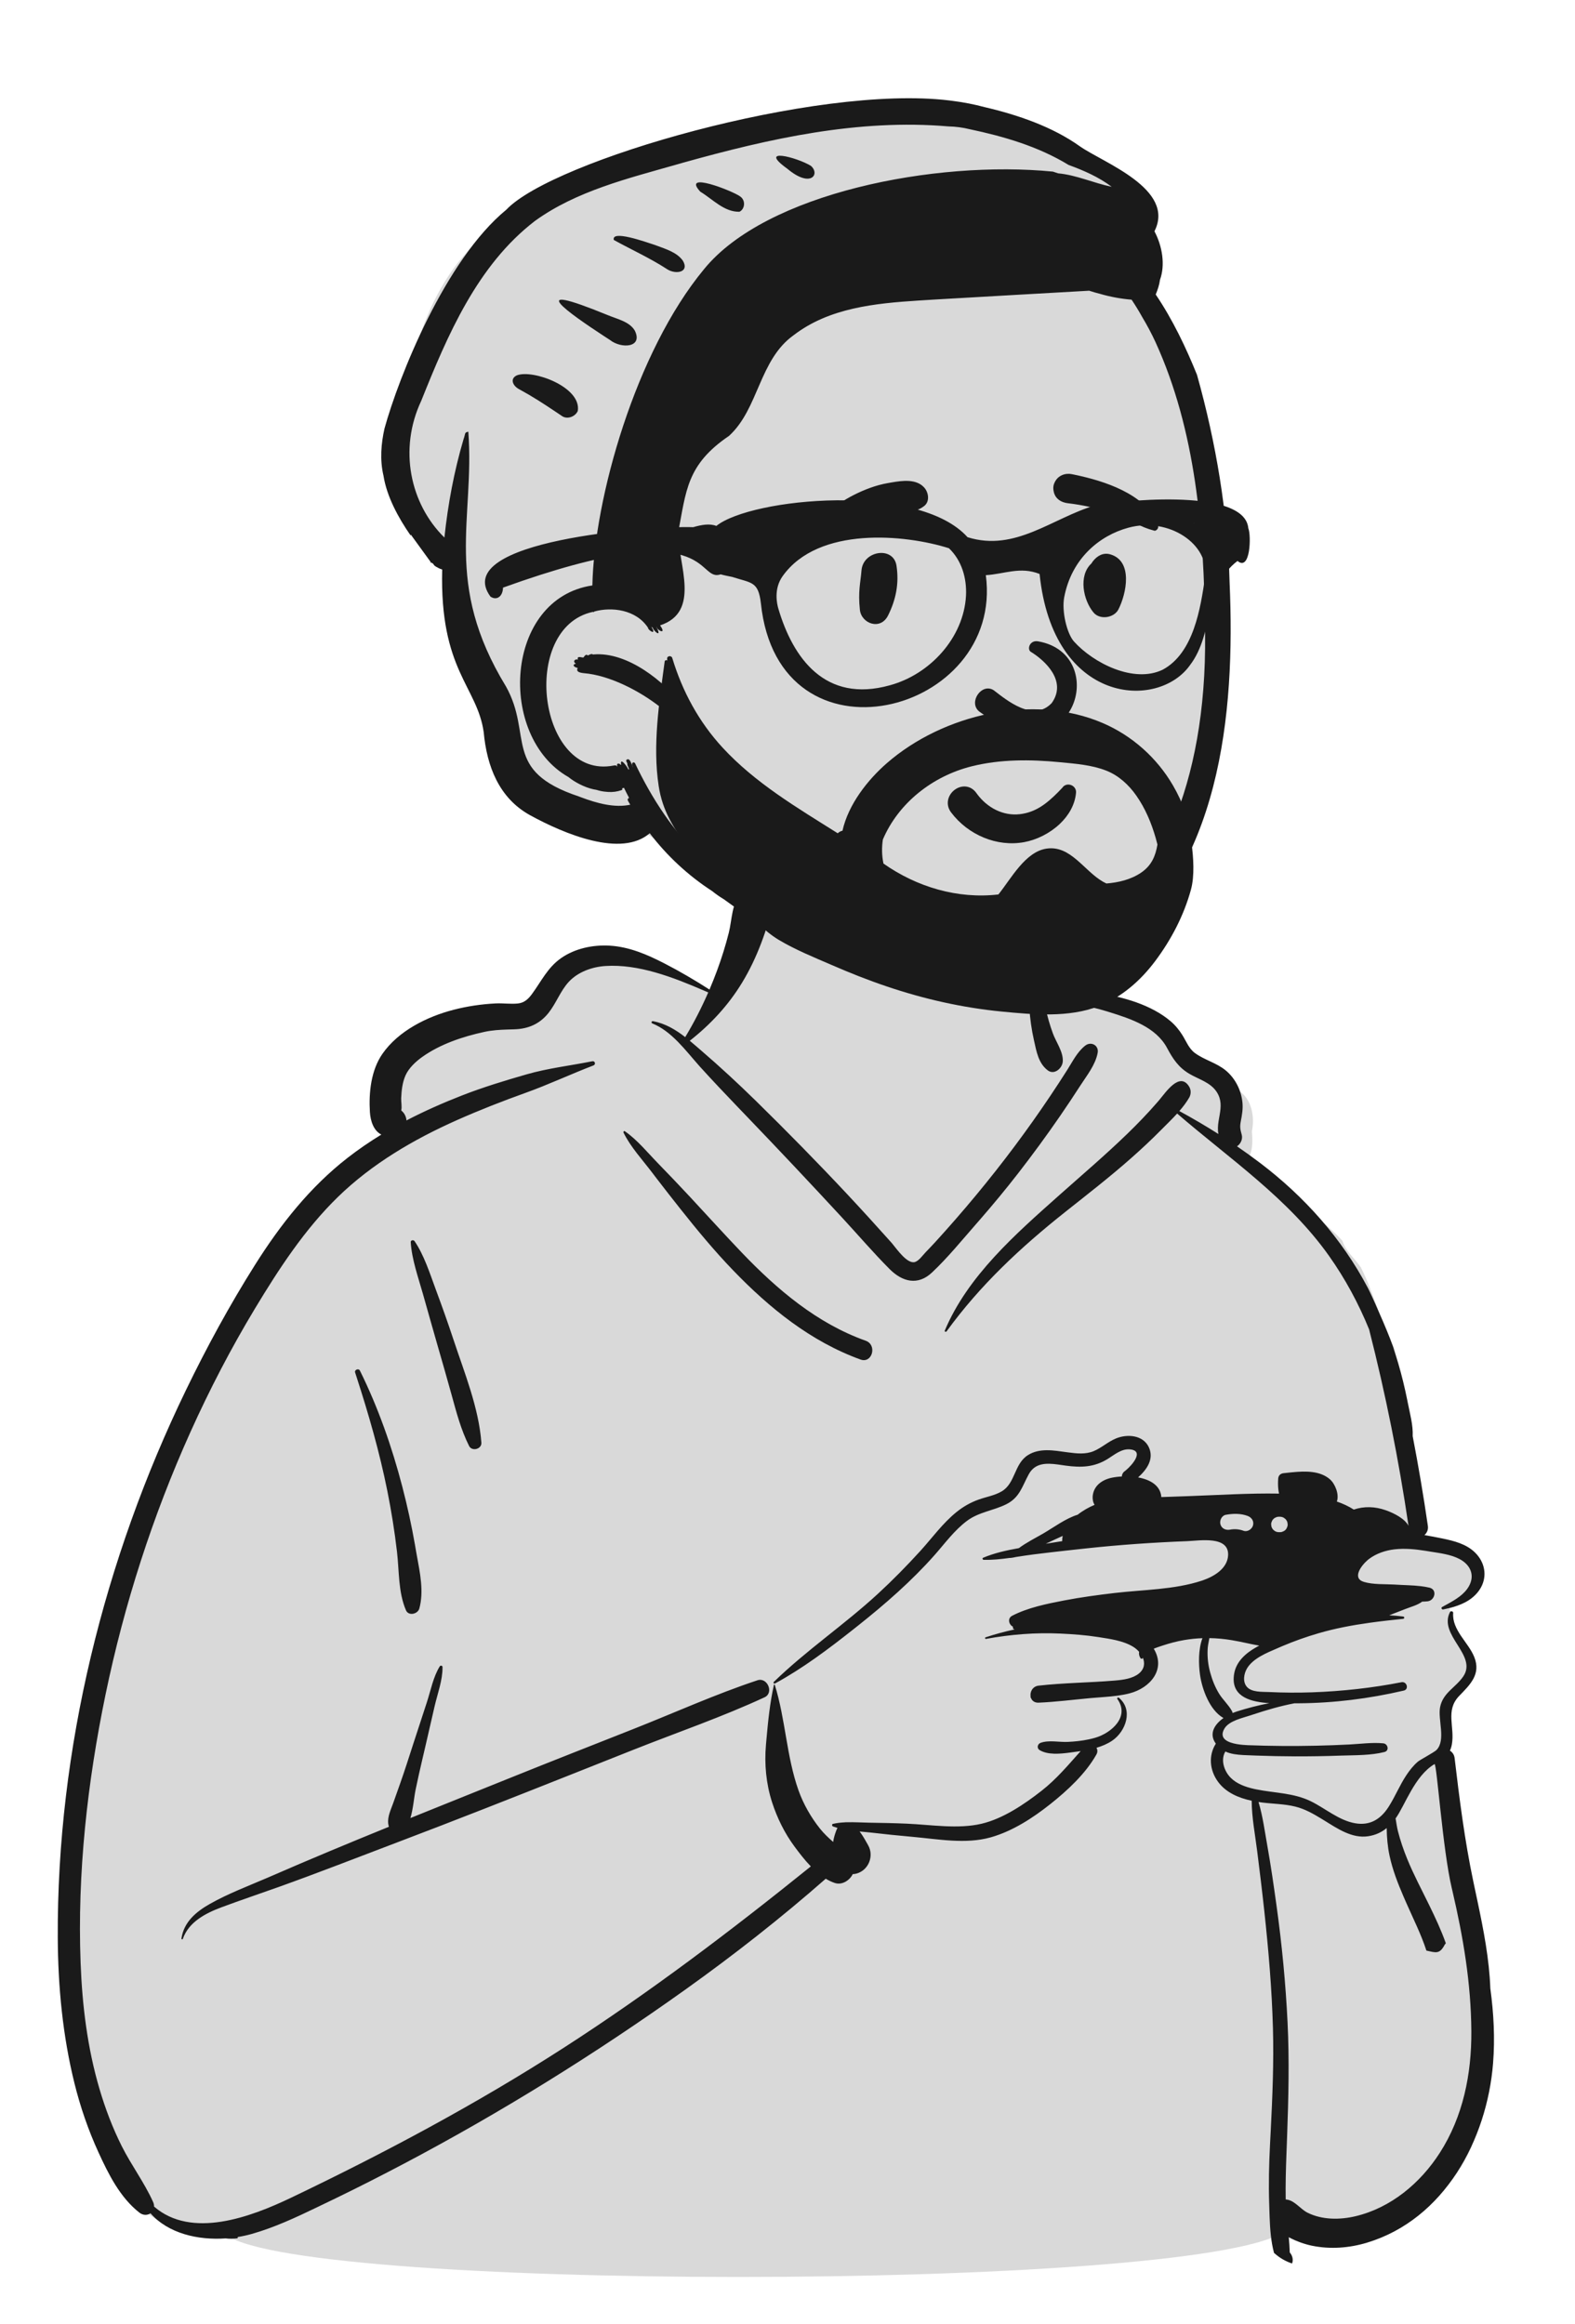<svg width="246" height="363" viewBox="0 0 246 363" fill="none" xmlns="http://www.w3.org/2000/svg">
<path fill-rule="evenodd" clip-rule="evenodd" d="M229.804 260.12C229.804 257.685 226.436 253.364 226.43 251.159C229.262 250.653 231.629 246.815 231.002 244.411C229.897 243.566 227 241.903 225.802 241.126C218.502 241.347 221.276 231.188 220.45 226.024C219.618 220.971 219.001 215.688 217.783 210.607C215.621 206.542 214.606 201.984 212.54 197.938C211.617 196.598 210.125 195.369 209.679 193.811C205.157 188.871 198.933 185.91 193.811 181.727C195.799 181.09 195.666 178.408 195.538 176.685C196.001 174.438 195.506 171.62 193.458 170.354C192.766 168.098 189.74 167.31 187.97 168.747C186.808 163.536 182.26 160.374 177.497 158.44C177.501 158.425 177.505 158.41 177.509 158.394C172.705 156.487 166.947 155.536 162.153 156.608C164.684 128.404 143.09 127.368 132.131 129.739C126.526 130.951 118.115 134.726 116.204 139.973C115.126 142.935 112.03 152.489 111.589 155.536C103.221 150.759 93.519 144.459 86.261 154.077C84.807 155.753 83.199 156.998 81.024 157.574C74.234 159.337 65.221 159.396 61.361 166.321C59.054 170.611 61.129 173.437 60.509 177.729C29.942 199.204 4.397 278.313 10.133 315.117C11.512 328.288 18.249 351.601 34.876 348.694C43.357 357.974 185.701 357.974 200.379 348.694C212.461 351.856 224.737 346.962 229.804 335.386C236.238 319.512 229.42 302.37 228.212 286.086C227.478 281.975 226.386 278.712 225.802 274.503C225.559 272.749 226.398 269.831 225.802 268.215C226.083 267.162 229.804 262.554 229.804 260.12Z" fill="#D9D9D9"/>
<path fill-rule="evenodd" clip-rule="evenodd" d="M162.52 147.492C162.856 148.932 162.549 150.556 162.605 152.034C162.659 153.447 162.826 154.851 163.071 156.243C165.652 154.885 168.702 154.71 171.643 155.147C175.448 155.713 179.85 156.964 182.832 159.507C183.568 160.135 184.178 160.879 184.689 161.699C185.301 162.683 185.693 163.794 186.664 164.499C188.167 165.59 190.031 166.012 191.476 167.22C192.949 168.452 193.864 170.294 194.057 172.195C194.16 173.207 193.993 174.152 193.801 175.139C193.629 176.027 193.714 176.391 193.948 177.246C194.131 177.917 193.781 178.678 193.21 179.048C194.434 179.889 195.641 180.755 196.827 181.656C203.738 186.903 209.581 193.444 213.632 201.139L213.73 201.33L213.843 201.56C214.831 203.589 217.413 209.521 217.734 210.854C217.964 211.551 218.186 212.25 218.393 212.953C218.938 214.818 219.401 216.705 219.784 218.608L219.887 219.127C220.198 220.725 220.734 222.618 220.648 224.322C221.545 228.972 222.339 233.642 223.018 238.332C223.107 238.946 222.862 239.446 222.483 239.777C223.39 239.923 224.292 240.102 225.183 240.283L225.701 240.392L225.96 240.449C227.818 240.868 229.65 241.478 230.867 243.039C232.178 244.727 232.205 246.896 230.888 248.596C229.769 250.04 228.136 250.726 226.431 251.159C226.094 251.243 225.754 251.321 225.414 251.39C225.186 251.438 225.036 251.126 225.252 251.005L225.614 250.805L226.108 250.535C227.393 249.826 228.727 249.026 229.438 247.747C230.404 246.011 229.64 244.404 227.983 243.523C226.596 242.784 224.88 242.595 223.339 242.343L222.703 242.238C221.093 241.981 219.45 241.814 217.824 241.998C216.402 242.16 214.961 242.645 213.812 243.514L213.706 243.598L213.596 243.69C212.588 244.564 211.139 246.526 213.04 247.091C214.492 247.521 216.262 247.414 217.789 247.498L217.986 247.51C219.264 247.597 220.6 247.597 221.893 247.75C222.356 247.804 222.813 247.879 223.262 247.985C224.546 248.289 224.104 249.998 222.973 250.118C222.696 250.148 222.413 250.163 222.13 250.169C221.391 250.726 220.368 250.978 219.493 251.324C218.657 251.655 217.818 251.983 216.973 252.305C217.701 252.338 218.429 252.398 219.154 252.489C219.388 252.515 219.391 252.832 219.154 252.856C217.409 253.033 215.665 253.226 213.926 253.469C211.235 253.842 208.561 254.342 205.948 255.103C204.038 255.661 202.151 256.327 200.322 257.103L199.768 257.341L199.54 257.441C197.879 258.161 195.73 259.004 194.776 260.59C194.277 261.418 194.057 262.696 194.761 263.488C195.514 264.34 197.09 264.243 198.144 264.284L198.228 264.288C200.46 264.396 202.694 264.411 204.929 264.333C209.611 264.168 214.297 263.656 218.895 262.756C219.743 262.591 220.11 263.864 219.256 264.062C213.832 265.323 208.348 266.015 202.783 266.047L202.174 266.048C200.006 266.463 197.88 267.081 195.772 267.779L195.35 267.919C194.105 268.34 191.979 268.759 191.245 269.995C190.758 270.816 190.929 271.379 191.411 271.761C192.259 272.432 194.063 272.558 194.941 272.591C198.46 272.724 201.981 272.748 205.503 272.672C207.263 272.633 209.022 272.57 210.781 272.48C212.501 272.39 214.338 272.134 216.053 272.299C216.79 272.372 217.036 273.455 216.236 273.657C214.122 274.192 211.751 274.145 209.567 274.214L209.316 274.222C206.971 274.306 204.622 274.342 202.276 274.336C200.263 274.328 198.25 274.288 196.239 274.214L194.46 274.143L194.146 274.128C193.198 274.077 192.23 273.968 191.39 273.578C190.614 274.878 191.194 276.62 192.195 277.649C193.149 278.63 194.523 279.111 195.84 279.412C195.964 279.439 196.087 279.466 196.211 279.49C199.104 280.079 202.051 280.029 204.757 281.358C207.034 282.477 209.118 284.342 211.668 284.785C213.948 285.182 215.605 284.177 216.82 282.318C216.886 282.216 216.952 282.113 217.015 282.011C217.971 280.47 218.66 278.774 219.668 277.263C220.182 276.494 220.762 275.753 221.472 275.152C221.791 274.878 224.022 273.693 224.371 273.338C225.872 271.797 224.543 268.557 224.934 266.626C225.39 264.378 227.367 263.587 228.551 261.845C230.804 258.53 224.627 255.425 226.473 251.799C226.497 251.755 226.527 251.721 226.566 251.7C226.729 251.613 226.988 251.721 226.973 251.935C226.768 254.637 229.342 256.496 230.272 258.836C231.33 261.499 229.64 263.112 227.914 264.89C225.7 267.173 227.258 269.73 226.765 272.48C226.701 272.841 226.597 273.158 226.463 273.443C226.841 273.677 227.133 274.066 227.197 274.609C227.956 281.047 228.772 287.465 230.104 293.814L230.389 295.163L230.771 296.963C231.72 301.464 232.607 305.983 232.775 310.584C233.304 314.467 233.514 318.383 233.201 322.292C232.25 334.191 225.601 346.64 213.52 350.292C210.724 351.138 207.758 351.357 204.889 350.765C203.906 350.563 202.529 350.118 201.293 349.444C201.366 350.237 201.425 351.03 201.449 351.821C201.856 352.275 202.041 352.96 201.809 353.546C200.823 353.222 199.928 352.709 199.122 352.006L198.988 351.887C198.51 350.11 198.37 348.166 198.301 346.294L198.283 345.762C198.264 345.244 198.253 344.736 198.234 344.239C198.132 341.149 198.204 338.054 198.364 334.967L198.481 332.695C198.749 327.395 198.968 322.107 198.821 316.793C198.653 310.676 198.129 304.587 197.474 298.504C197.134 295.366 196.749 292.234 196.355 289.102C196.039 286.581 195.51 283.867 195.501 281.268C193.477 280.835 191.489 280.004 190.244 278.305C188.923 276.503 188.728 274.198 189.901 272.351C188.767 270.798 189.697 269.336 191.098 268.349C188.945 267.143 187.745 263.851 187.426 261.562C187.209 259.992 187.14 257.642 187.811 255.876C186.849 255.909 185.886 256.009 184.924 256.174C183.811 256.37 182.72 256.655 181.643 257.01L181.098 257.191C180.823 257.283 180.513 257.392 180.205 257.519C182.151 260.738 179.652 263.656 176.446 264.49C175.836 264.649 175.213 264.76 174.585 264.85C173.168 265.046 171.722 265.106 170.317 265.236C167.629 265.482 164.925 265.834 162.228 265.949C161.635 265.976 161.253 265.699 161.073 265.314C161.067 265.308 161.064 265.305 161.064 265.299C161.001 265.197 160.958 265.088 160.943 264.974C160.953 264.983 160.965 264.989 160.973 264.995C160.844 264.273 161.277 263.394 162.228 263.289C166.122 262.85 170.071 262.829 173.977 262.507L174.227 262.486C175.454 262.38 176.898 262.186 177.869 261.409C178.771 260.687 178.852 259.748 178.491 258.9C178.485 258.921 178.479 258.945 178.476 258.966C178.449 259.134 178.218 259.128 178.142 259.011C177.917 258.668 177.86 258.331 177.917 258.006C177.646 257.693 177.318 257.416 176.964 257.203C175.39 256.246 173.322 255.985 171.532 255.701C169.575 255.392 167.602 255.25 165.626 255.157C161.737 254.973 157.837 255.29 154.012 255.987C153.852 256.015 153.786 255.792 153.942 255.741C155.434 255.247 156.959 254.832 158.501 254.504C158.465 254.498 158.429 254.492 158.393 254.483C158.258 254.45 158.161 254.285 158.207 254.152C158.213 254.131 158.222 254.11 158.231 254.092C157.575 253.791 157.302 252.78 158.096 252.371C160.57 251.093 163.475 250.515 166.191 249.988C168.799 249.486 171.433 249.134 174.071 248.821C178.53 248.298 183.393 248.31 187.684 246.902L187.861 246.842C189.609 246.239 191.695 245.018 191.817 242.955C191.997 239.835 187.363 240.647 185.432 240.722C180.148 240.924 174.871 241.291 169.611 241.857C168.537 241.971 167.463 242.088 166.39 242.209C164.745 242.392 163.097 242.585 161.455 242.789C160.538 242.903 159.599 243.054 158.655 243.198C158.36 243.271 158.072 243.322 157.783 243.349C157.761 243.351 157.744 243.346 157.729 243.337C156.354 243.529 154.974 243.676 153.633 243.635C153.479 243.632 153.383 243.391 153.546 243.318C155.278 242.585 157.205 242.151 159.139 241.811C160.336 240.918 161.782 240.202 162.97 239.51C164.6 238.559 166.468 237.16 168.318 236.592C169.15 235.936 170.095 235.409 170.964 235.051C170.714 234.663 170.624 234.124 170.669 233.67C170.835 232.043 172.137 231.134 173.641 230.815C174.107 230.719 174.645 230.647 175.219 230.62C175.231 230.316 175.366 230.018 175.667 229.795L175.756 229.728L175.819 229.678C176.828 228.858 178.832 226.549 176.419 226.381C175.138 226.29 174.055 227.229 173.036 227.864C170.919 229.185 168.871 229.251 166.453 228.923L165.366 228.767L165.185 228.742C163.437 228.513 161.664 228.481 160.688 230.264C159.641 232.172 159.274 233.911 157.163 234.961C155.145 235.963 152.905 236.161 151.052 237.539C149.067 239.013 147.576 241.083 145.952 242.918C142.37 246.962 138.271 250.533 134.049 253.891L133.298 254.486C129.409 257.56 125.396 260.587 121.042 262.955C121.012 262.97 120.982 262.976 120.955 262.976C120.838 262.964 120.75 262.814 120.856 262.712C125.941 257.769 131.89 253.761 137.113 248.951C139.429 246.818 141.633 244.573 143.753 242.245C145.606 240.202 147.248 237.906 149.407 236.167C150.457 235.322 151.591 234.675 152.86 234.224C154.045 233.799 155.374 233.589 156.466 232.939C158.604 231.67 158.396 228.661 160.535 227.295C162.368 226.123 164.601 226.552 166.634 226.83L166.877 226.862C168.194 227.037 169.557 227.184 170.814 226.664C172.058 226.149 173.06 225.186 174.314 224.675C176.061 223.956 178.539 224.127 179.436 226.05C180.292 227.885 179.123 229.546 177.758 230.764C179.619 231.101 181.252 232.001 181.39 233.836C182.756 233.79 184.118 233.742 185.483 233.694C190.238 233.529 195.016 233.21 199.774 233.294C199.666 232.81 199.618 232.31 199.612 231.802C199.609 231.519 199.621 231.236 199.642 230.948C199.678 230.454 200.003 230.156 200.484 230.105L201.559 229.99L201.918 229.955C203.931 229.764 206.183 229.724 207.717 231.056C208.541 231.775 209.205 233.43 208.802 234.534C209.74 234.856 210.634 235.268 211.449 235.788C213.064 235.247 214.76 235.307 216.383 235.872L216.576 235.941C217.731 236.365 219.367 237.168 219.994 238.314C218.471 227.989 216.42 217.753 213.84 207.64C212.194 203.601 210.113 199.741 207.59 196.178C201.236 187.201 192.081 181.027 183.859 173.93C183.134 174.729 182.353 175.489 181.622 176.22L181.312 176.532C179.823 178.04 178.271 179.483 176.684 180.887C173.367 183.82 169.876 186.528 166.409 189.278C159.422 194.824 153.104 200.712 147.848 207.952C147.754 208.083 147.492 208.007 147.565 207.833C151.17 199.26 158.644 192.742 165.433 186.694C169.004 183.514 172.657 180.41 176.09 177.08C177.691 175.527 179.241 173.921 180.704 172.237L181.067 171.814C182.024 170.695 184.263 167.276 185.743 169.743C186.053 170.258 186.039 170.919 185.743 171.435C185.323 172.169 184.789 172.869 184.205 173.542C186.28 174.671 188.312 175.863 190.3 177.125C190.186 176.517 190.215 175.845 190.321 175.173L190.356 174.959L190.5 174.125C190.708 172.896 190.815 171.753 190.035 170.554C189.06 169.054 187.222 168.586 185.757 167.719C184.07 166.72 183.189 165.384 182.285 163.688C180.555 160.441 176.647 159.138 173.287 158.094L172.865 157.963C169.76 157 166.402 156.485 163.299 157.41C163.59 158.766 163.971 160.102 164.447 161.404C164.954 162.79 166.111 164.33 165.993 165.827C165.911 166.863 164.669 167.97 163.638 167.178C162.179 166.058 161.887 164.233 161.496 162.495C161.117 160.814 160.876 159.092 160.773 157.372C160.674 155.714 160.751 154.058 160.956 152.411L161.112 151.202L161.15 150.922C161.321 149.699 161.575 148.417 162.262 147.458C162.328 147.366 162.49 147.364 162.52 147.492ZM120.168 140.62C120.19 140.718 120.205 140.814 120.219 140.911C120.32 141.323 120.357 141.719 120.345 142.117C120.351 142.261 120.34 142.404 120.314 142.547C120.26 143.015 120.147 143.496 119.994 144.022C119.67 145.14 119.298 146.245 118.883 147.333C118.062 149.485 117.093 151.538 115.895 153.506C113.73 157.061 110.979 160.012 107.735 162.563C108.351 163.071 108.952 163.6 109.555 164.119C112.47 166.628 115.305 169.251 118.052 171.943C122.93 176.724 127.709 181.595 132.377 186.581C134.679 189.041 136.938 191.533 139.185 194.041L139.259 194.125L139.339 194.22C140.136 195.186 141.731 197.488 142.921 197.118C143.522 196.931 144.155 196.034 144.565 195.606L145.319 194.819C145.57 194.556 145.819 194.292 146.064 194.023C150.454 189.212 154.607 184.216 158.507 178.994C160.41 176.446 162.25 173.851 164.022 171.21C164.934 169.852 165.828 168.482 166.704 167.101C167.552 165.765 168.237 164.33 169.486 163.333C170.403 162.601 171.673 163.272 171.442 164.471C171.078 166.36 169.771 167.958 168.742 169.554C167.708 171.159 166.65 172.748 165.569 174.32C163.487 177.346 161.314 180.309 159.065 183.212C157.127 185.712 155.106 188.148 153.03 190.535L152.462 191.185C150.229 193.731 148.038 196.435 145.57 198.759C143.361 200.841 140.947 200.234 138.935 198.211C136.389 195.654 134.026 192.888 131.576 190.237C126.681 184.94 121.735 179.683 116.738 174.482L115.096 172.77C113.18 170.77 111.273 168.757 109.415 166.708L109.176 166.441C107.057 164.057 104.903 161.07 101.891 159.858C101.673 159.77 101.753 159.461 101.988 159.504C103.916 159.861 105.526 160.833 107.024 161.993C108.37 159.765 109.571 157.416 110.618 155.013L109.946 154.722C105.139 152.644 99.721 150.549 94.561 150.885C92.481 151.021 90.262 151.809 88.826 153.371C87.525 154.786 86.876 156.694 85.683 158.201C84.316 159.927 82.533 160.704 80.345 160.774L79.281 160.806C78.058 160.846 76.884 160.91 75.643 161.179C72.28 161.909 68.735 163.092 65.915 165.113C64.892 165.846 63.836 166.853 63.341 167.964C62.85 169.064 62.709 170.351 62.661 171.539C62.638 172.118 62.812 172.882 62.667 173.436C62.683 173.373 62.691 173.406 62.693 173.472C63.144 173.828 63.451 174.419 63.484 175.008C66.296 173.543 69.206 172.258 72.172 171.1C75.476 169.811 78.882 168.778 82.288 167.799C85.622 166.842 89.112 166.446 92.51 165.764C92.943 165.677 93.093 166.262 92.69 166.417C89.118 167.789 85.662 169.416 82.06 170.708C78.46 171.999 74.886 173.396 71.391 174.949C64.634 177.952 58.107 181.772 52.783 186.956C47.584 192.02 43.574 198.171 39.844 204.355C36.088 210.583 32.736 217.038 29.748 223.668C23.838 236.785 19.405 250.576 16.487 264.663C13.648 278.372 12.061 292.57 12.589 306.581C12.84 313.236 13.653 319.896 15.543 326.296C16.445 329.354 17.576 332.342 19.003 335.194C20.509 338.202 22.538 340.881 23.913 343.939C24.026 344.19 24.069 344.432 24.063 344.656C29.927 349.739 39.106 346.314 45.453 343.28C60.056 336.294 74.389 328.649 88.013 319.876C101.458 311.217 114.201 301.554 126.642 291.524C125.68 290.531 124.831 289.418 124.086 288.41C122.546 286.328 121.388 283.97 120.591 281.508C119.659 278.626 119.37 275.543 119.635 272.531L119.71 271.68C119.963 268.836 120.256 265.95 120.88 263.172C120.886 263.136 120.913 263.12 120.943 263.12C120.973 263.12 121.003 263.139 121.015 263.172C122.696 268.554 122.832 274.339 124.72 279.652C125.481 281.789 126.66 283.852 128.073 285.624C128.684 286.391 129.4 287.056 130.13 287.706C130.179 287.375 130.244 287.047 130.344 286.725L130.422 286.471C130.52 286.161 130.641 285.817 130.81 285.513C130.572 285.444 130.341 285.369 130.112 285.284C129.932 285.218 129.893 284.926 130.112 284.878C130.711 284.74 131.327 284.671 131.956 284.641C132.055 284.626 132.151 284.623 132.247 284.629C133.423 284.592 134.62 284.677 135.754 284.695C137.718 284.725 139.676 284.761 141.636 284.848C145.39 285.01 149.627 285.73 153.32 284.857C156.676 284.063 159.984 281.824 162.675 279.718C165.027 277.877 166.841 275.69 168.792 273.509C168.652 273.531 168.513 273.552 168.375 273.571L167.116 273.744C165.528 273.956 163.642 274.122 162.381 273.359C161.9 273.067 162.038 272.405 162.528 272.224C163.815 271.752 165.412 272.143 166.783 272.077C167.86 272.026 168.949 271.912 170.011 271.689C170.36 271.617 170.705 271.533 171.048 271.433C173.562 270.708 176.516 268.157 174.519 265.371C174.443 265.266 174.527 265.17 174.63 265.151C174.675 265.142 174.723 265.151 174.762 265.185C177.036 267.068 175.854 270.443 173.703 271.891C172.964 272.39 172.128 272.739 171.262 272.995C171.427 273.298 171.457 273.672 171.258 274.026C169.575 277.029 166.724 279.667 164.053 281.789C161.31 283.966 158.147 286.021 154.745 286.984C150.818 288.091 146.502 287.258 142.518 286.906C140.358 286.716 138.205 286.491 136.049 286.241C135.471 286.175 134.873 286.124 134.265 286.067C134.837 286.819 135.291 287.685 135.589 288.206C136.557 289.896 135.664 292.123 133.787 292.64C133.592 292.694 133.39 292.724 133.192 292.73C132.686 293.744 131.483 294.49 130.371 294.108C129.887 293.943 129.42 293.717 128.973 293.447C121.974 299.596 114.606 305.366 107.028 310.776C92.975 320.806 78.245 329.967 62.971 338.021C59.53 339.835 56.064 341.6 52.568 343.297L49.558 344.748C46.228 346.351 42.819 347.946 39.282 348.941C38.592 349.135 37.87 349.292 37.13 349.412C37.121 349.478 37.118 349.542 37.123 349.602C36.458 349.691 35.877 349.705 35.382 349.643L35.269 349.627C30.933 349.931 26.296 348.872 23.506 345.704C23.041 346.03 22.363 346.066 21.765 345.597C18.757 343.235 16.964 339.64 15.39 336.208C13.794 332.726 12.544 329.097 11.625 325.38C9.789 317.956 9.061 310.297 9.022 302.66C8.884 273.231 16.251 243.544 29.048 217.123C32.293 210.422 35.871 203.847 39.842 197.548C43.803 191.266 48.402 185.428 54.292 180.847C55.986 179.53 57.748 178.325 59.565 177.216C58.345 176.611 57.861 175.073 57.775 173.706C57.586 170.672 57.947 167.175 59.724 164.615C62.215 161.023 66.675 158.808 70.811 157.731C72.97 157.169 75.203 156.841 77.43 156.73C78.578 156.673 79.771 156.862 80.906 156.738C81.907 156.629 82.525 156.032 83.101 155.246C84.576 153.232 85.535 151.12 87.651 149.644C89.821 148.13 92.633 147.551 95.247 147.708C98.293 147.891 101.071 149.091 103.753 150.471C106.174 151.716 108.524 153.095 110.814 154.566C111.234 153.582 111.63 152.59 111.997 151.595C112.711 149.666 113.331 147.676 113.835 145.682C114.345 143.66 114.27 140.99 115.812 139.469C117.152 138.147 119.733 138.666 120.168 140.62ZM224.065 275.541L224.054 275.543C220.936 277.392 219.445 282.011 217.978 284.03C218.098 284.706 218.182 285.395 218.347 286.036C218.726 287.508 219.222 288.967 219.797 290.369C220.808 292.845 222.074 295.203 223.243 297.604C224.185 299.535 225.107 301.501 225.825 303.533C225.747 303.611 225.675 303.703 225.614 303.818C224.836 305.276 224.226 304.989 222.79 304.671L222.789 304.668C221.968 302.153 220.783 299.791 219.719 297.378L219.46 296.789L219.204 296.2C218.314 294.134 217.503 292.05 217.03 289.836C216.729 288.425 216.606 286.975 216.588 285.534C215.809 286.175 214.874 286.635 213.695 286.812C211.173 287.194 208.888 285.613 206.833 284.345L206.37 284.062C205.083 283.279 203.808 282.555 202.324 282.185C200.64 281.764 198.899 281.764 197.188 281.551C196.983 281.523 196.776 281.496 196.568 281.464C197.236 283.675 197.546 286.076 197.943 288.29C198.496 291.395 198.947 294.527 199.38 297.649C200.222 303.703 200.809 309.803 201.106 315.908C201.394 321.819 201.249 327.707 201.035 333.616L200.929 336.497C200.843 338.843 200.773 341.192 200.814 343.538C200.929 343.547 201.043 343.565 201.158 343.592C202.343 343.869 203.151 345.078 204.234 345.617C206.519 346.754 209.28 346.739 211.713 346.165C217.247 344.853 221.848 340.99 224.879 336.27C228.518 330.608 229.854 323.943 229.811 317.277C229.761 309.774 228.547 302.6 226.856 295.356L226.747 294.894C225.324 288.859 224.432 275.598 224.065 275.541ZM69.115 260.402C69.147 262.42 68.326 264.579 67.875 266.539C67.39 268.652 66.906 270.765 66.415 272.877L65.974 274.769C65.606 276.346 65.244 277.924 64.919 279.511C64.652 280.815 64.54 282.534 64.102 283.971C69.307 281.865 74.52 279.781 79.724 277.682C86.136 275.095 92.578 272.579 99.004 270.034C105.407 267.501 111.773 264.619 118.306 262.453C119.86 261.935 120.913 264.417 119.424 265.106C112.79 268.184 105.771 270.594 98.974 273.29L89.143 277.194C80.13 280.772 71.111 284.332 62.047 287.769C55.873 290.11 49.723 292.52 43.51 294.743C40.548 295.802 37.559 296.804 34.611 297.902C32.142 298.823 29.472 300.189 28.558 302.842C28.509 302.98 28.32 302.923 28.341 302.782C28.711 300.213 30.618 298.606 32.768 297.391C35.621 295.773 38.755 294.596 41.768 293.299L42.178 293.122C48.329 290.438 54.529 287.863 60.748 285.331C60.686 285.181 60.65 285.02 60.647 284.851L60.63 284.856C60.516 283.706 61.044 282.68 61.423 281.61L62.511 278.54C63.235 276.496 63.886 274.427 64.555 272.364C65.256 270.208 65.963 268.054 66.668 265.9C67.266 264.075 67.668 261.901 68.691 260.27C68.814 260.073 69.154 260.184 69.115 260.402ZM188.894 255.864L188.816 256.256C188.726 256.714 188.641 257.176 188.62 257.639C188.56 258.852 188.698 260.064 189.02 261.234C189.336 262.392 189.778 263.512 190.406 264.538C191.002 265.503 191.865 266.262 192.415 267.251C192.472 267.356 192.508 267.462 192.523 267.564C192.734 267.477 192.942 267.399 193.143 267.335C194.821 266.803 196.535 266.358 198.273 266.024L197.998 266.005L197.82 265.991C194.915 265.745 192.175 264.795 192.767 261.403C193.102 259.485 194.607 258.199 196.219 257.288L196.421 257.176C196.508 257.127 196.599 257.079 196.685 257.037C195.227 256.791 194.169 256.487 192.379 256.186C191.218 255.991 190.054 255.882 188.894 255.864ZM56.213 214.081C59.069 219.853 61.217 225.991 62.838 232.217C63.621 235.224 64.285 238.261 64.819 241.322L64.994 242.344L65.094 242.899C65.593 245.627 66.226 248.583 65.494 251.245C65.254 252.115 63.811 252.459 63.407 251.518C62.188 248.678 62.359 245.413 62.006 242.374C61.634 239.185 61.127 236.011 60.496 232.863C59.283 226.815 57.58 220.908 55.682 215.046L55.471 214.394C55.309 213.96 56.011 213.674 56.213 214.081ZM165.981 239.904C165.129 240.304 164.278 240.671 163.527 241.038C163.47 241.068 163.41 241.095 163.349 241.125C164.2 240.981 165.054 240.846 165.908 240.719C165.9 240.442 165.927 240.169 165.981 239.904ZM199.282 237.013C199.154 237.054 199.041 237.122 198.943 237.214L198.895 237.262C198.778 237.371 198.695 237.5 198.646 237.649C198.571 237.793 198.536 237.947 198.542 238.113L198.585 238.433C198.643 238.637 198.746 238.813 198.895 238.964L199.138 239.152C199.302 239.247 199.478 239.301 199.665 239.313L199.745 239.316L199.989 239.316C200.128 239.312 200.259 239.277 200.382 239.212C200.51 239.171 200.623 239.104 200.721 239.012L200.769 238.964C200.887 238.854 200.969 238.725 201.018 238.576C201.082 238.453 201.117 238.322 201.122 238.183L201.122 238.113L201.079 237.793C201.029 237.614 200.943 237.456 200.823 237.319L200.769 237.262L200.526 237.073C200.362 236.978 200.186 236.924 199.999 236.912L199.919 236.909H199.745C199.58 236.903 199.425 236.938 199.282 237.013ZM191.457 236.606C190.818 236.723 190.456 237.498 190.617 238.086C190.796 238.736 191.414 239.026 192.035 238.937L192.097 238.927C192.824 238.793 193.536 238.844 194.229 239.1C194.838 239.325 195.547 238.848 195.709 238.259C195.893 237.587 195.48 237.005 194.868 236.779C193.771 236.374 192.593 236.396 191.457 236.606ZM64.755 193.868C66.21 196.002 67.118 198.838 68.015 201.275L68.104 201.518C69.057 204.08 69.976 206.662 70.833 209.258C72.544 214.44 74.774 219.863 75.186 225.337C75.262 226.348 73.716 226.753 73.268 225.857C71.981 223.283 71.288 220.599 70.527 217.839C69.8 215.207 69.043 212.584 68.286 209.961C67.529 207.339 66.797 204.709 66.051 202.084C65.326 199.53 64.317 196.69 64.151 194.032C64.129 193.687 64.588 193.623 64.755 193.868ZM97.598 176.694C99.54 178.043 101.131 180.016 102.775 181.703C104.442 183.415 106.088 185.142 107.718 186.89C110.441 189.812 113.116 192.781 115.878 195.667C121.383 201.417 127.61 206.709 135.207 209.412C137.046 210.066 136.24 213.018 134.398 212.35C126.627 209.531 120.19 204.32 114.512 198.425C111.571 195.372 108.872 192.11 106.241 188.789C105.01 187.235 103.788 185.676 102.583 184.103L101.862 183.157C100.348 181.157 98.494 179.164 97.386 176.907C97.323 176.78 97.46 176.599 97.598 176.694Z" fill="#1A1A1A"/>
<path fill-rule="evenodd" clip-rule="evenodd" d="M137.677 17.662C151.141 17.662 167.296 24.192 168.669 24.323L168.706 24.325C169.429 24.325 172.253 26.477 177.177 30.781L171.843 41.188L172.275 41.601C174.341 43.582 176.104 45.388 177.496 46.811C188.861 58.434 190.904 104.07 188.226 119.985C185.547 135.9 180.586 151.473 157.49 151.473C134.394 151.473 108.7 137.58 104.742 133.254C102.103 130.37 99.139 128.988 95.85 129.109C95.715 128.938 95.58 128.768 95.447 128.598L94.963 128.53C90.411 127.87 87.149 126.982 85.178 125.867C81.328 123.688 77.096 112.231 77.096 109.708C77.096 107.209 70.777 89.034 70.65 87.111L70.648 87.058C70.648 85.45 62.393 78.058 62.393 75.711C62.393 73.364 60.729 73.506 62.393 65.235L62.876 62.805C64.647 53.998 68.113 39.416 81.328 33.079C95.85 26.116 124.076 17.662 137.677 17.662Z" fill="#D9D9D9"/>
<path fill-rule="evenodd" clip-rule="evenodd" d="M79.086 32.752C86.329 25.062 127.446 13.167 148.248 15.688L148.872 15.769C150.532 15.98 152.168 16.299 153.783 16.732C159.001 17.951 164.392 19.797 168.705 22.881C172.305 25.404 183.661 29.524 180.314 36.125C181.555 38.477 182.018 41.383 181.18 43.7C181.074 44.5 180.827 45.237 180.512 46.002C183.164 49.916 185.263 54.343 186.962 58.553C189.932 69.149 191.78 80.177 192.051 90.988C192.951 111.528 190.7 136.062 172.818 149.344C162.015 157.761 145.093 158.043 132.954 147.608C132.265 146.792 129.025 144.591 130.106 144.205C130.428 144.545 130.759 144.876 131.095 145.201C131.08 145.165 131.077 145.129 131.083 145.09L130.767 144.803C130.17 144.251 129.397 143.45 130.277 143.607C130.316 143.652 130.359 143.691 130.4 143.736C130.587 143.848 130.728 143.945 130.837 144.03L130.894 144.076L130.876 144.057C130.369 143.517 130.065 142.965 130.823 143.317L130.924 143.366C131.261 143.721 131.603 144.061 131.952 144.392C131.947 144.353 131.952 144.314 131.974 144.272L131.648 143.957C131.331 143.646 131.379 143.645 131.535 143.393C130.86 142.447 132.119 143.009 132.208 143.378C132.996 143.191 133.688 144.672 134.196 144.852C156.45 161.968 188.745 146.781 188.222 99.088L188.214 98.155C188.061 82.905 186.778 67.231 180.473 53.426C179.859 52.097 179.173 50.803 178.419 49.552C177.899 48.613 177.342 47.698 176.744 46.808C175.068 46.672 173.414 46.366 171.785 45.89C171.225 45.749 170.672 45.592 170.119 45.409C162.035 45.85 154.131 46.33 146.025 46.785L143.493 46.942C136.626 47.384 129.524 48.091 123.983 52.34C118.546 56.209 118.521 63.837 113.866 68.084C107.229 72.59 107.181 76.654 105.903 83.295C105.997 88.301 109.467 95.575 103.1 97.682C104.174 99.214 102.677 98.478 102.559 97.941C102.547 97.944 102.535 97.947 102.526 97.947C103.483 99.727 102.076 98.606 101.951 98.034C101.876 98.013 101.801 97.959 101.726 97.883C102.69 99.443 101.131 98.351 101.224 98.067C99.36 95.201 95.524 94.756 92.821 95.516C92.788 95.618 92.668 95.627 92.593 95.573C81.096 98.065 84.063 121.873 95.844 119.572C96.348 119.469 96.336 119.711 96.436 119.734C96.164 119.019 96.931 119.31 96.923 119.46L96.97 119.458C97.007 119.455 96.992 119.451 97.019 119.46C96.756 117.999 98.237 120.116 98.12 120.203C98.165 120.176 98.216 120.161 98.261 120.155L98.21 120.017C97.965 119.362 97.986 119.634 97.987 119.259C97.803 118.795 97.789 118.998 97.832 118.696C98.481 118.193 98.673 119.719 98.89 119.83C98.519 119.313 98.814 118.89 99.164 119.171C101.817 124.754 105.244 130 109.674 134.133C110.158 134.515 110.649 134.891 111.157 135.246C113.041 136.888 115.931 137.943 117.694 139.398C117.694 139.422 117.683 139.452 117.665 139.482L117.705 139.518V139.518L117.746 139.557L118.359 139.852C118.54 140.005 118.702 140.177 118.846 140.366C119 140.544 119.135 140.74 119.25 140.947C119.307 141.2 119.18 141.305 118.94 141.197C118.834 141.161 118.729 141.119 118.624 141.08C118.63 141.089 118.633 141.095 118.639 141.101C118.674 141.153 118.907 141.695 118.638 141.606L118.606 141.594C118.458 141.54 118.311 141.48 118.167 141.422C118.338 141.636 118.494 141.868 118.633 142.063C118.78 142.217 118.87 142.397 118.907 142.602C118.9 142.716 118.838 142.764 118.723 142.749C118.549 142.692 118.377 142.632 118.206 142.569L118.255 142.662C118.376 142.901 118.548 143.301 118.242 143.167C117.98 143.086 117.728 142.993 117.475 142.891C117.454 142.933 117.412 142.948 117.328 142.909C116.525 142.623 115.749 142.274 115.006 141.862C114.354 141.386 113.695 140.92 113.039 140.448C112.423 140.078 111.827 139.666 111.259 139.202C107.456 136.745 104.127 133.623 101.485 130.147C97.068 133.974 88.236 130.317 82.772 127.322C77.94 124.644 76.04 119.693 75.549 114.356C74.528 107.169 68.658 104.71 69.066 88.942C69.057 88.945 69.048 88.945 69.036 88.945C68.822 88.882 68.615 88.798 68.42 88.689C68.218 88.593 68.029 88.479 67.851 88.34L67.631 88.036V88.036C67.517 87.973 67.415 87.907 67.337 87.841L67.296 87.893C67.168 88.048 67.254 87.815 67.262 87.769L66.88 87.25C65.976 86.015 64.984 84.629 64.176 83.521L64.15 83.566C64.132 83.6 64.123 83.624 64.131 83.635C62.208 80.871 60.399 77.532 59.897 74.3C59.303 71.81 59.535 69.244 60.053 66.938C62.272 58.861 69.541 40.585 79.086 32.752ZM131.278 144.444L131.157 144.337L131.263 144.469C131.319 144.538 131.376 144.6 131.468 144.663C131.462 144.642 131.462 144.621 131.465 144.596C131.404 144.55 131.341 144.498 131.278 144.444ZM148.156 19.746C134.049 18.533 120.174 21.642 106.713 25.405L105.784 25.672C98.13 27.857 90.036 29.823 83.567 34.5C74.53 41.425 69.863 52.441 65.791 62.611C62.235 70.168 64.053 78.689 69.412 83.966C69.969 78.722 70.92 73.632 72.406 68.583C72.716 67.794 72.481 67.536 73.149 67.433C74.159 81.04 69.188 91.093 79.025 107.219C83.293 114.828 78.352 120.396 90.405 124.4L90.731 124.525C93.243 125.473 95.985 126.221 98.445 125.691L98.224 125.332C97.999 124.963 97.931 124.784 98.258 124.626C98.249 124.608 98.237 124.59 98.225 124.569C97.961 124.069 97.705 123.564 97.461 123.053C97.362 123.086 97.263 123.11 97.16 123.137C97.227 123.26 97.236 123.383 97.049 123.426C96.387 123.653 95.706 123.744 95.01 123.702L94.86 123.69C94.073 123.642 93.577 123.499 93.134 123.365C92.987 123.341 92.839 123.317 92.695 123.287C91.267 122.971 89.757 122.166 88.779 121.368C77.635 115.035 78.787 93.48 92.523 91.442C92.805 77.87 99.258 54.973 109.967 42.04C119.647 30.144 146.074 24.988 164.459 26.806C164.727 26.895 164.995 26.985 165.263 27.075C168.1 27.327 170.803 28.592 173.642 29.179C171.604 27.651 169.292 26.633 166.91 25.768C162.165 22.865 156.725 21.294 151.47 20.186C150.382 19.918 149.278 19.77 148.156 19.746ZM91.895 102.345C92.633 101.944 92.549 102.331 92.719 102.219C98.031 101.785 103.76 106.438 106.73 110.317C106.495 110.561 105.861 109.839 105.749 109.725C105.734 109.74 105.716 109.752 105.698 109.758L105.781 109.875C106.985 111.603 104.599 109.569 104.375 109.15C104.336 109.171 104.297 109.183 104.252 109.174C104.441 109.36 105.019 109.844 105.118 110.188L105.271 110.316C106.715 111.553 106.595 112.484 104.956 110.727C104.995 110.808 105.01 110.883 104.983 110.943L105.039 110.981C105.845 111.545 106.508 113.116 104.823 111.503C104.999 112.681 103.153 110.404 103.094 110.42C99.901 107.912 95.199 105.473 91.194 105.146L91.056 105.13C90.321 105.036 89.974 104.817 90.232 104.337C89.326 104.121 89.538 103.675 89.967 103.69C89.329 103.27 89.903 102.868 90.274 103.025C90.019 102.319 91.041 102.789 91.134 102.691C91.664 101.873 91.807 102.555 91.895 102.345ZM80.758 58.616C83.31 57.681 90.847 60.48 90.245 64.187C89.885 65.038 88.702 65.526 87.871 65.046L86.786 64.317C84.897 63.051 83.194 61.942 81.166 60.838C80.062 60.29 79.587 59.127 80.758 58.616ZM95.276 53.107L94.291 52.466C88.973 48.984 81.455 43.708 94.788 49.166C96.307 49.818 98.326 50.204 99.156 51.652C100.458 54.32 97.03 54.499 95.276 53.107ZM95.874 37.484C95.447 35.864 100.757 37.765 102.303 38.267L102.539 38.355C104.042 38.916 105.766 39.436 106.665 40.734C107.719 42.528 105.586 42.899 104.265 42.089C101.556 40.318 98.587 38.982 95.874 37.484ZM109.377 29.938C106.388 26.672 114.387 29.8 115.585 30.669L115.62 30.694C116.514 31.324 116.332 32.68 115.492 33.078C113.103 33.124 111.344 31.131 109.377 29.938ZM122.978 26.36C118.226 22.944 124.486 24.569 126.66 25.908C128.141 27.215 126.615 29.422 122.978 26.36Z" fill="#1A1A1A"/>
<path fill-rule="evenodd" clip-rule="evenodd" d="M153.691 130.846C151.669 130.02 149.865 128.644 148.546 126.886C148.088 126.275 147.969 125.63 148.065 125.039C148.173 124.376 148.566 123.774 149.101 123.371C149.638 122.966 150.31 122.766 150.959 122.868C151.523 122.956 152.085 123.266 152.53 123.907L152.623 124.035C153.407 125.096 154.428 125.966 155.592 126.528C156.714 127.068 157.969 127.321 159.268 127.174C161.741 126.895 163.446 125.557 165.257 123.739C165.482 123.51 165.707 123.273 165.933 123.033C166.075 122.815 166.273 122.675 166.493 122.602C166.737 122.52 167.013 122.525 167.265 122.613C167.509 122.698 167.727 122.859 167.873 123.074C168.012 123.278 168.091 123.53 168.065 123.82C167.9 125.703 166.916 127.384 165.518 128.703C163.965 130.169 161.907 131.183 159.97 131.538C157.835 131.93 155.66 131.649 153.691 130.846V130.846ZM160.977 101.796C163.248 103.176 166.708 106.396 164.265 109.82C161.389 112.839 157.249 109.378 155.208 107.812C153.317 106.599 151.191 109.719 152.946 111.136C167.689 122.055 173.672 102.157 162.125 100.172C160.854 99.953 160.382 101.368 160.977 101.796ZM134.557 89.093C134.808 85.978 139.551 85.27 140.023 88.353C140.446 91.115 139.948 93.652 138.705 96.139C137.516 98.514 134.53 97.406 134.304 95.243C134.001 92.343 134.401 91.031 134.557 89.093ZM170.664 87.714C171.325 86.847 172.28 86.256 173.424 86.59C176.998 87.635 175.945 92.711 174.69 95.182C174.008 96.524 171.803 96.864 170.807 95.683C169.183 93.756 168.405 89.909 170.469 88.011C170.525 87.913 170.588 87.814 170.664 87.714ZM138.654 75.46L139.219 75.361C140.965 75.059 143.137 74.769 144.373 76.173C145.028 76.918 145.254 78.303 144.373 79.016C142.823 80.27 141.11 79.784 139.254 79.89C137.723 79.978 136.253 80.231 134.779 80.653C131.545 81.578 128.911 83.265 126.149 85.118C125.787 85.362 125.417 84.898 125.59 84.559C127.184 81.435 130.273 78.869 133.368 77.305C135.02 76.47 136.827 75.778 138.654 75.46ZM167.406 74.061L167.838 74.149C172.541 75.133 178.65 77.097 180.877 81.718C180.962 82.371 180.873 82.511 180.8 82.603L180.775 82.633C180.715 82.711 180.667 82.819 180.384 82.908C180.306 82.889 180.226 82.869 180.146 82.848C179.125 82.581 178.318 82.212 177.536 81.83L176.688 81.412C175.705 80.929 174.712 80.464 173.661 80.121C171.417 79.389 169.108 78.873 166.764 78.598C166.256 78.538 165.767 78.367 165.381 78.073C165.015 77.793 164.735 77.407 164.607 76.894C164.442 76.229 164.489 75.726 164.846 75.126C165.114 74.676 165.497 74.364 165.938 74.185C166.387 74.002 166.898 73.959 167.406 74.061Z" fill="#1A1A1A"/>
<path fill-rule="evenodd" clip-rule="evenodd" d="M137.894 131.129C140.329 125.423 145.643 121.229 151.761 119.696C156.254 118.573 160.97 118.609 165.55 119.054C167.949 119.286 170.523 119.476 172.785 120.368C174.716 121.129 176.29 122.569 177.473 124.259C178.882 126.261 179.84 128.553 180.512 130.902C180.608 131.236 180.698 131.573 180.781 131.911C180.489 133.683 179.868 135.192 178.227 136.306C176.625 137.394 174.715 137.84 172.81 137.998C172.623 137.908 172.443 137.816 172.277 137.721C169.309 136.021 167.22 132.004 163.473 132.548C160.13 133.033 157.929 137.242 155.941 139.71C149.559 140.453 143.182 138.535 137.989 134.884C137.725 133.635 137.71 132.375 137.894 131.129M185.119 126.8C184.609 125.367 183.966 123.979 183.203 122.671C180.684 118.347 176.815 114.901 172.223 112.931C161.36 108.278 147.304 111.558 138.532 119.19C135.535 121.799 132.505 125.632 131.588 129.756C131.315 129.81 131.057 129.952 130.844 130.153C124.506 126.161 117.979 122.32 112.871 116.786C109.162 112.766 106.582 108.008 105.002 102.779C104.873 102.348 104.179 102.411 104.2 102.888C104.206 102.999 104.212 103.11 104.218 103.222C104.152 103.017 103.84 103.122 103.816 103.321C102.966 109.673 101.903 116.407 102.882 122.792C103.468 126.602 105.197 129.391 107.51 132.403C109.988 135.631 112.793 138.633 115.661 141.513C117.481 143.341 119.382 145.449 121.611 146.789C124.203 148.346 127.143 149.53 129.909 150.732C132.723 151.957 135.579 153.09 138.49 154.072C144.307 156.041 150.32 157.403 156.438 157.999C161.336 158.475 166.934 158.993 171.628 157.15C175.226 155.737 178.131 153.183 180.434 150.111C182.942 146.765 184.925 142.954 186.02 138.935C187.159 134.76 185.359 127.474 185.119 126.8" fill="#1A1A1A"/>
<path fill-rule="evenodd" clip-rule="evenodd" d="M181.599 104.606C177.085 106.78 170.789 103.573 167.754 100.213C166.649 98.99 165.797 95.49 166.222 93.27C167.373 87.259 171.697 83.651 176.263 82.419C182.592 80.711 188.96 85.038 188.218 90.145C187.514 94.985 186.447 102.005 181.599 104.606M150.879 93.058C150.517 99.609 145.258 105.343 138.973 107.042C128.846 109.869 123.841 102.748 121.574 95.076C121.349 94.313 120.819 91.986 122.24 89.99C127.829 82.14 141.426 83.478 148.217 85.633C150.205 87.535 151.017 90.28 150.879 93.058M186.503 81.759C186.5 81.763 186.496 81.766 186.493 81.77C186.47 81.756 186.447 81.742 186.423 81.728C186.449 81.739 186.477 81.748 186.503 81.759M194.975 82.516C194.387 75.847 173.467 78.4 171.021 78.947C164.346 80.911 158.581 86.254 151.118 83.906C143.385 75.282 117.345 77.755 111.886 82.148C110.853 81.742 109.596 81.96 108.265 82.343C101.428 82.096 70.217 84.453 76.601 93.183C77.57 93.855 78.538 93.171 78.564 91.786C111.845 79.768 108.619 91.025 112.565 89.71C113.168 89.883 113.797 89.993 114.347 90.109C117.402 91.092 118.439 90.788 118.841 94.219C121.606 120.709 156.869 111.566 153.976 89.837C156.84 89.68 159.345 88.441 162.373 89.651C164.475 110.12 180.941 110.946 185.896 103.85C189.633 98.925 188.151 91.493 193.287 87.619C195.315 89.316 195.445 83.587 194.975 82.516" fill="#1A1A1A"/>
</svg>
